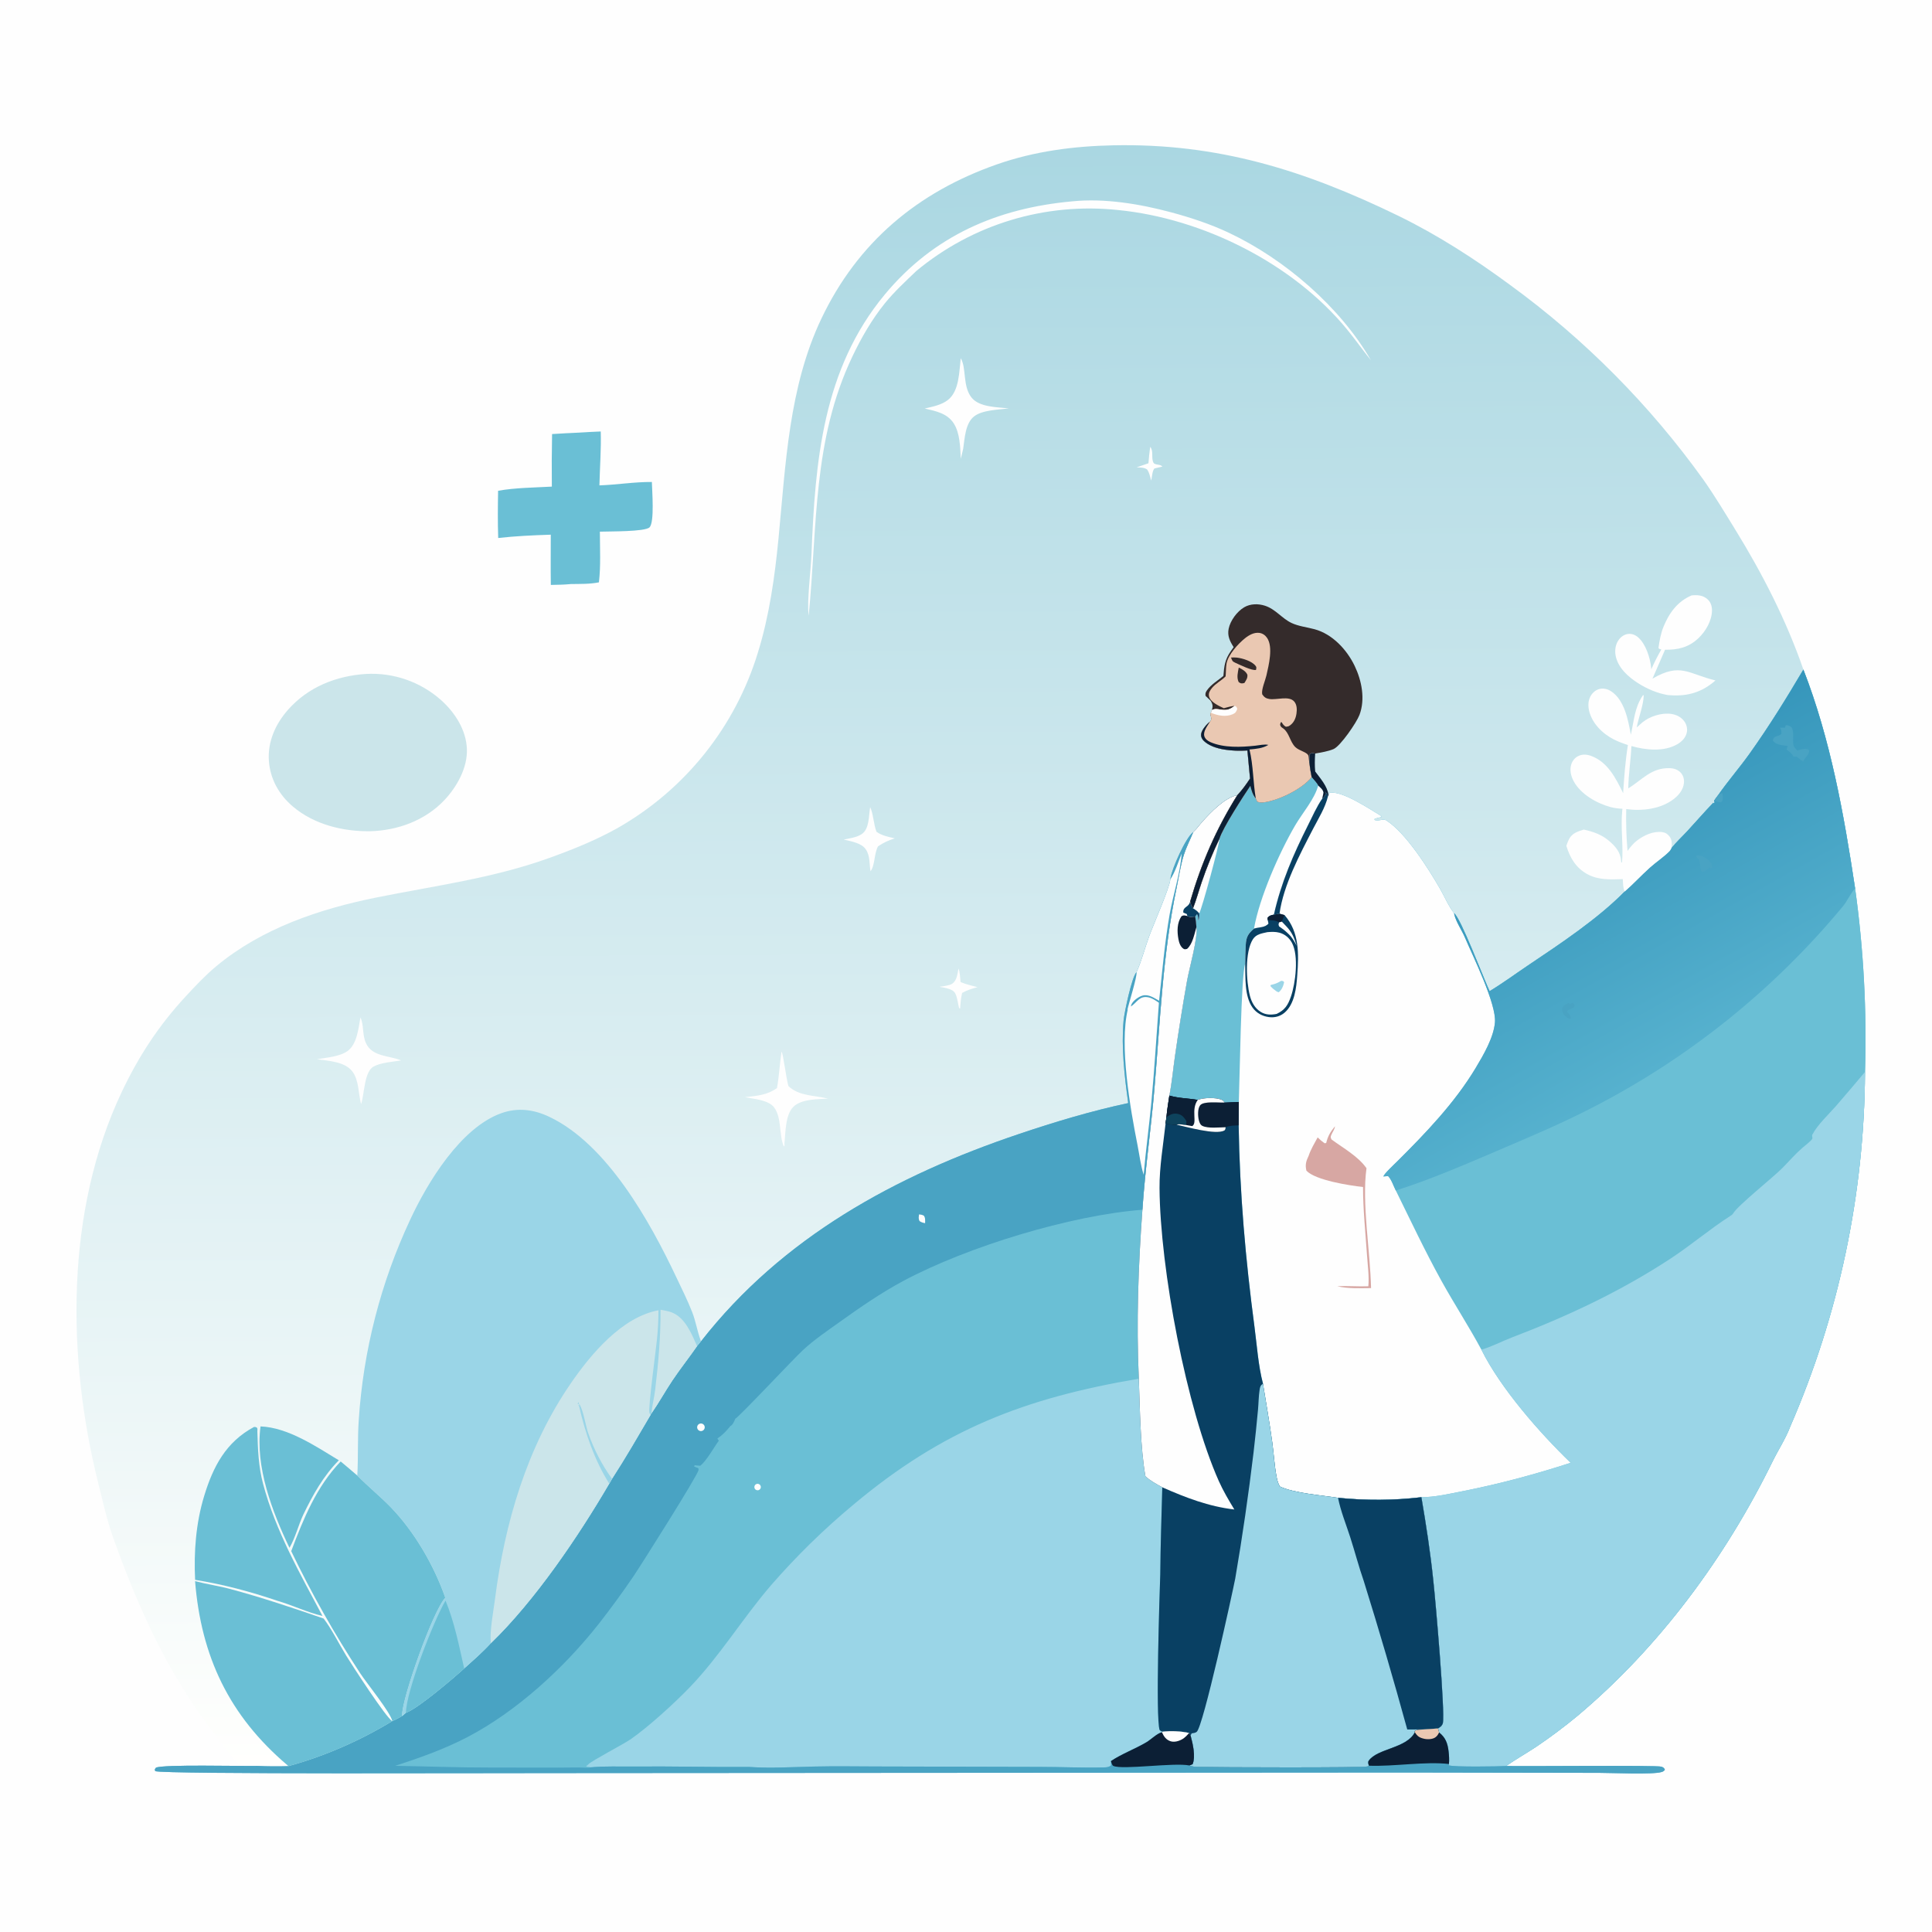 <?xml version="1.0" encoding="utf-8" ?>
<svg xmlns="http://www.w3.org/2000/svg" xmlns:xlink="http://www.w3.org/1999/xlink" width="1024" height="1024">
	<path fill="#FEFEFE" d="M0 0L1024 0L1024 1024L0 1024L0 0Z"/>
	<defs>
		<linearGradient id="gradient_0" gradientUnits="userSpaceOnUse" x1="495.746" y1="77.921" x2="499.545" y2="933.448">
			<stop offset="0" stop-color="#AAD7E2"/>
			<stop offset="1" stop-color="#FFFFFD"/>
		</linearGradient>
	</defs>
	<path fill="url(#gradient_0)" d="M127.005 935.255C121.714 930.381 117.385 923.921 113.018 918.203C88.622 886.257 73.446 852.599 59.983 815.01C56.659 805.73 54.52 795.907 52.127 786.351C35.394 719.52 34.533 642.048 64.561 578.695C73.545 559.739 84.119 543.589 98.362 528.177C103.514 522.601 108.787 516.978 114.628 512.116C138.752 492.036 169.395 481.741 199.729 475.646C230.383 469.486 260.995 465.518 290.593 454.93C302.916 450.522 315.71 445.392 327.136 438.987C363.073 418.607 389.796 385.188 401.771 345.648C407.784 326.233 410.676 305.522 412.628 285.345C416.422 246.132 418.091 205.212 435.299 168.988C454.555 128.456 486.304 101.857 528.432 87.109C548.315 80.149 569.09 77.454 590.073 77.018C645.481 75.867 691.329 90.194 740.849 114.241C761.819 124.424 781.822 137.328 800.55 151.158C839.925 179.866 874.461 214.679 902.853 254.282C908.816 262.754 914.127 271.615 919.559 280.428C934.047 303.934 946.801 328.744 955.83 354.891C970.247 391.933 977.321 431.704 983.239 470.839C987.731 503.068 989.489 535.618 988.493 568.143C988.142 632.847 974.65 696.806 948.836 756.139C946.436 762.521 942.53 768.388 939.529 774.514C914.614 825.369 879.62 872.843 836.142 909.408C829.14 915.21 821.858 920.665 814.323 925.755C809.035 929.256 803.491 932.392 798.279 936.007C808.219 936.251 878.318 935.519 880.577 936.373C881.567 936.747 882.037 936.989 882.43 938.006C881.75 938.792 881.597 938.915 880.643 939.215C876.044 940.661 853.929 939.646 847.707 939.652L745.161 939.476L293.364 939.781C269.945 939.716 85.816 940.493 82.253 938.735L82.053 937.756L82.649 936.919C86.301 935.087 127.917 936.167 136.323 935.975L135.997 935.558C133.677 934.708 129.557 935.227 127.005 935.255Z"/>
	<path fill="#6ABFD5" d="M955.83 354.891C970.247 391.933 977.321 431.704 983.239 470.839C987.731 503.068 989.489 535.618 988.493 568.143C988.142 632.847 974.65 696.806 948.836 756.139C946.436 762.521 942.53 768.388 939.529 774.514C914.614 825.369 879.62 872.843 836.142 909.408C829.14 915.21 821.858 920.665 814.323 925.755C809.035 929.256 803.491 932.392 798.279 936.007C808.219 936.251 878.318 935.519 880.577 936.373C881.567 936.747 882.037 936.989 882.43 938.006C881.75 938.792 881.597 938.915 880.643 939.215C876.044 940.661 853.929 939.646 847.707 939.652L745.161 939.476L293.364 939.781C269.945 939.716 85.816 940.493 82.253 938.735L82.053 937.756L82.649 936.919C86.301 935.087 127.917 936.167 136.323 935.975C141.852 936.231 147.389 936.271 152.921 936.096C172.039 930.878 191.031 922.538 207.944 912.235C209.762 911.491 211.455 910.498 213.173 909.551L215.182 907.798C221.387 905.671 240.361 889.466 246.037 884.334C250.869 879.989 255.754 875.766 260.148 870.966C283.591 848.291 306.43 814.533 322.908 786.367L324.397 783.797C331.56 772.749 338.199 761.215 344.868 749.858L345.246 749.191C349.188 743.549 352.504 737.463 356.339 731.739C360.515 725.504 365.188 719.628 369.465 713.465L371.563 710.93C414.749 655.708 474.62 623.1 540.041 601.054C559.038 594.653 578.363 588.836 597.981 584.654C596.021 570.608 594.236 555.026 595.525 540.888C595.9 536.77 599.972 517.292 602.409 515.277C605.086 509.284 606.788 502.568 609.048 496.374C611.296 490.21 619.901 470.652 620.325 466.082C620.357 465.829 620.383 465.575 620.42 465.322C621.118 460.468 628.416 443.951 632.435 441.006C634.211 439.459 635.682 437.272 637.267 435.51C641.735 430.543 649.039 422.844 655.828 421.421C644.586 439.397 636.759 457.458 630.823 477.817C631.17 479.27 631.525 480.188 632.313 481.457C634.086 476.936 635.365 472.134 636.937 467.53C639.642 459.609 642.734 452.03 646.364 444.487C647.837 439.192 659.112 421.798 662.704 416.485C663.371 418.987 663.909 421.132 665.591 423.173L666.36 424.89C667.662 425.473 668.876 425.413 670.263 425.214C678.083 424.092 690.282 418.148 695.205 411.898C696.278 413.223 697.98 414.843 698.675 416.363C699.87 417.495 701.247 418.445 701.494 420.16C701.28 421.201 701.059 422.241 700.83 423.28C701.753 422.787 702.352 421.5 702.884 420.631L702.341 419.523L703.115 420.576L703.385 420.652L703.416 421.416L703.852 422.048L704.13 421.41L704.753 420.203C711.424 418.991 726.139 428.957 732.032 432.476L732.215 433.03C730.999 433.307 729.778 433.555 728.595 433.955L728.481 434.55C730.598 435.635 732.854 433.647 734.73 434.832C745.04 441.344 757.011 460.265 763.164 470.936C765.522 475.025 767.784 480.38 770.684 484.047C774.157 486.302 786.509 519.065 789.526 525.338C796.534 521.121 803.195 516.182 809.99 511.623C826.887 500.288 846.919 486.998 861.133 472.51C865.738 468.486 869.872 463.991 874.402 459.898C877.68 456.937 881.701 454.323 884.763 451.233C885.252 450.739 885.538 450.175 885.853 449.567C888.451 446.332 891.541 443.493 894.359 440.448C898.964 435.47 903.389 430.335 908.093 425.447L908.068 425.822L908.771 425.37L908.515 424.381C909.152 423.379 909.929 422.429 910.632 421.47C915.86 413.96 921.942 406.99 927.27 399.528C937.599 385.063 946.786 370.177 955.83 354.891Z"/>
	<path fill="#6ABFD5" d="M955.83 354.891C970.247 391.933 977.321 431.704 983.239 470.839C987.731 503.068 989.489 535.618 988.493 568.143C988.142 632.847 974.65 696.806 948.836 756.139C946.436 762.521 942.53 768.388 939.529 774.514C914.614 825.369 879.62 872.843 836.142 909.408C829.14 915.21 821.858 920.665 814.323 925.755C809.035 929.256 803.491 932.392 798.279 936.007C794.284 936.279 770.495 936.629 767.905 935.653L767.963 934.957C768.185 932.776 768.031 930.425 767.779 928.245C767.287 923.985 766.164 920.901 762.744 918.233L762.157 916.125C762.722 915.738 763.55 915.27 763.98 914.745C764.155 914.532 764.644 913.76 764.722 913.416C766.038 907.561 760.821 847.946 759.676 837.711C758.158 822.989 755.868 808.138 753.367 793.56C738.513 795.302 724.072 795.355 709.189 793.872C700.645 792.531 685.685 791.415 678.332 787.862C677.381 786.195 676.935 784.489 676.583 782.615C675.458 776.619 675.135 770.336 674.296 764.279C672.867 753.952 671.057 743.651 669.397 733.358C666.893 723.815 666.183 712.913 664.88 703.108C660.161 667.59 657.064 632.328 656.516 596.469C656.491 592.337 656.571 588.198 656.601 584.065C654.099 584.064 651.58 584.253 649.081 584.367C648.551 583.706 648.364 583.291 647.565 582.947C644.345 581.558 638.043 581.76 634.839 582.976C629.712 582.093 624.886 582.152 619.775 580.684C621.154 573.84 621.758 566.715 622.757 559.797C624.675 546.421 626.814 533.077 629.172 519.772C630.437 512.778 634.934 497.314 634.123 491.384C634.042 489.489 633.772 487.663 633.481 485.79L634.433 484.517C635.125 485.355 635.063 486.764 635.211 487.842C635.579 486.487 635.688 485.573 635.608 484.172C634.582 482.952 633.684 482.262 632.313 481.457C634.086 476.936 635.365 472.134 636.937 467.53C639.642 459.609 642.734 452.03 646.364 444.487C647.837 439.192 659.112 421.798 662.704 416.485C663.371 418.987 663.909 421.132 665.591 423.173L666.36 424.89C667.662 425.473 668.876 425.413 670.263 425.214C678.083 424.092 690.282 418.148 695.205 411.898C696.278 413.223 697.98 414.843 698.675 416.363C699.87 417.495 701.247 418.445 701.494 420.16C701.28 421.201 701.059 422.241 700.83 423.28C701.753 422.787 702.352 421.5 702.884 420.631L702.341 419.523L703.115 420.576L703.385 420.652L703.416 421.416L703.852 422.048L704.13 421.41L704.753 420.203C711.424 418.991 726.139 428.957 732.032 432.476L732.215 433.03C730.999 433.307 729.778 433.555 728.595 433.955L728.481 434.55C730.598 435.635 732.854 433.647 734.73 434.832C745.04 441.344 757.011 460.265 763.164 470.936C765.522 475.025 767.784 480.38 770.684 484.047C774.157 486.302 786.509 519.065 789.526 525.338C796.534 521.121 803.195 516.182 809.99 511.623C826.887 500.288 846.919 486.998 861.133 472.51C865.738 468.486 869.872 463.991 874.402 459.898C877.68 456.937 881.701 454.323 884.763 451.233C885.252 450.739 885.538 450.175 885.853 449.567C888.451 446.332 891.541 443.493 894.359 440.448C898.964 435.47 903.389 430.335 908.093 425.447L908.068 425.822L908.771 425.37L908.515 424.381C909.152 423.379 909.929 422.429 910.632 421.47C915.86 413.96 921.942 406.99 927.27 399.528C937.599 385.063 946.786 370.177 955.83 354.891Z"/>
	<path fill="#FEFEFE" d="M695.205 411.898C696.278 413.223 697.98 414.843 698.675 416.363C699.87 417.495 701.247 418.445 701.494 420.16C701.28 421.201 701.059 422.241 700.83 423.28C701.753 422.787 702.352 421.5 702.884 420.631L702.341 419.523L703.115 420.576L703.385 420.652L703.416 421.416L703.852 422.048L704.13 421.41L704.753 420.203C711.424 418.991 726.139 428.957 732.032 432.476L732.215 433.03C730.999 433.307 729.778 433.555 728.595 433.955L728.481 434.55C730.598 435.635 732.854 433.647 734.73 434.832C745.04 441.344 757.011 460.265 763.164 470.936C765.522 475.025 767.784 480.38 770.684 484.047C770.727 484.257 770.766 484.467 770.812 484.676C771.65 488.442 774.835 493.132 776.412 496.829C780.74 506.975 793.189 532.103 792.358 541.884C791.674 549.942 786.279 559.141 782.207 565.937C771.073 584.519 755.697 600.505 740.414 615.709C739.294 616.822 733.116 622.56 733.299 623.582C733.459 623.558 733.619 623.531 733.779 623.509C734.421 623.418 735.054 623.374 735.701 623.336C737.565 625.182 738.587 628.641 739.81 630.996C747.669 646.939 755.315 663.179 763.909 678.731C770.725 691.064 778.503 702.964 785.16 715.337C795.271 735.792 816.129 759.529 832.5 775.311C813.525 781.47 794.566 786.547 774.981 790.415C767.97 791.799 760.527 793.522 753.367 793.56C738.513 795.302 724.072 795.355 709.189 793.872C700.645 792.531 685.685 791.415 678.332 787.862C677.381 786.195 676.935 784.489 676.583 782.615C675.458 776.619 675.135 770.336 674.296 764.279C672.867 753.952 671.057 743.651 669.397 733.358C666.893 723.815 666.183 712.913 664.88 703.108C660.161 667.59 657.064 632.328 656.516 596.469C656.491 592.337 656.571 588.198 656.601 584.065C654.099 584.064 651.58 584.253 649.081 584.367C648.551 583.706 648.364 583.291 647.565 582.947C644.345 581.558 638.043 581.76 634.839 582.976C629.712 582.093 624.886 582.152 619.775 580.684C621.154 573.84 621.758 566.715 622.757 559.797C624.675 546.421 626.814 533.077 629.172 519.772C630.437 512.778 634.934 497.314 634.123 491.384C634.042 489.489 633.772 487.663 633.481 485.79L634.433 484.517C635.125 485.355 635.063 486.764 635.211 487.842C635.579 486.487 635.688 485.573 635.608 484.172C634.582 482.952 633.684 482.262 632.313 481.457C634.086 476.936 635.365 472.134 636.937 467.53C639.642 459.609 642.734 452.03 646.364 444.487C647.837 439.192 659.112 421.798 662.704 416.485C663.371 418.987 663.909 421.132 665.591 423.173L666.36 424.89C667.662 425.473 668.876 425.413 670.263 425.214C678.083 424.092 690.282 418.148 695.205 411.898Z"/>
	<path fill="#6ABFD5" d="M695.205 411.898C696.278 413.223 697.98 414.843 698.675 416.363C699.87 417.495 701.247 418.445 701.494 420.16C701.28 421.201 701.059 422.241 700.83 423.28C697.882 427.548 695.611 432.744 693.28 437.381C685.497 452.859 679.009 467.799 675.194 484.785C673.73 485.075 673.056 485.187 671.934 486.254C671.851 486.829 671.753 487.121 671.96 487.678L672.314 489.525C670.466 491.767 667.26 491.352 664.643 492.185C661.513 494.937 660.536 496.56 660.277 500.769C660.072 504.109 660.033 507.477 659.984 510.823C657.773 516.584 657.056 572.904 656.601 584.065C654.099 584.064 651.58 584.253 649.081 584.367C648.551 583.706 648.364 583.291 647.565 582.947C644.345 581.558 638.043 581.76 634.839 582.976C629.712 582.093 624.886 582.152 619.775 580.684C621.154 573.84 621.758 566.715 622.757 559.797C624.675 546.421 626.814 533.077 629.172 519.772C630.437 512.778 634.934 497.314 634.123 491.384C634.042 489.489 633.772 487.663 633.481 485.79L634.433 484.517C635.125 485.355 635.063 486.764 635.211 487.842C635.579 486.487 635.688 485.573 635.608 484.172C634.582 482.952 633.684 482.262 632.313 481.457C634.086 476.936 635.365 472.134 636.937 467.53C639.642 459.609 642.734 452.03 646.364 444.487C647.837 439.192 659.112 421.798 662.704 416.485C663.371 418.987 663.909 421.132 665.591 423.173L666.36 424.89C667.662 425.473 668.876 425.413 670.263 425.214C678.083 424.092 690.282 418.148 695.205 411.898Z"/>
	<path fill="#FEFEFE" d="M664.643 492.185C667.529 475.703 678.011 451.972 686.474 437.455C690.223 431.024 696.786 423.516 698.675 416.363C699.87 417.495 701.247 418.445 701.494 420.16C701.28 421.201 701.059 422.241 700.83 423.28C697.882 427.548 695.611 432.744 693.28 437.381C685.497 452.859 679.009 467.799 675.194 484.785C673.73 485.075 673.056 485.187 671.934 486.254C671.851 486.829 671.753 487.121 671.96 487.678L672.314 489.525C670.466 491.767 667.26 491.352 664.643 492.185Z"/>
	<path fill="#FEFEFE" d="M646.364 444.487C646.221 447.894 637.225 481 635.608 484.172C634.582 482.952 633.684 482.262 632.313 481.457C634.086 476.936 635.365 472.134 636.937 467.53C639.642 459.609 642.734 452.03 646.364 444.487Z"/>
	<path fill="#094063" d="M671.96 487.678C671.753 487.121 671.851 486.829 671.934 486.254C673.056 485.187 673.73 485.075 675.194 484.785L678.163 484.285L680.846 485.021C688.81 494.178 688.368 505.626 687.577 516.875C687.112 523.481 686.193 532.242 680.778 536.792C678.443 538.754 675.5 539.481 672.503 539.074C669.025 538.601 665.976 536.952 663.906 534.089C659.512 528.011 660.156 518.038 659.984 510.823C660.033 507.477 660.072 504.109 660.277 500.769C660.536 496.56 661.513 494.937 664.643 492.185C667.26 491.352 670.466 491.767 672.314 489.525L671.96 487.678Z"/>
	<path fill="#0C1F35" d="M671.96 487.678C671.753 487.121 671.851 486.829 671.934 486.254C673.056 485.187 673.73 485.075 675.194 484.785L678.163 484.285L680.846 485.021C680.321 486.166 679.799 487.287 679.406 488.486L677.947 488.889C676.093 487.691 674.098 487.796 671.96 487.678Z"/>
	<path fill="#FEFEFE" d="M679.406 488.486L681.669 490.854C684.802 494.103 685.95 497.035 687.233 501.233C685.965 498.894 684.895 496.865 682.93 495.023C682.726 494.831 682.526 494.633 682.323 494.44C680.935 493.126 679.513 492.032 677.919 490.984C677.532 489.819 677.632 489.965 677.947 488.889L679.406 488.486Z"/>
	<path fill="#FEFEFE" d="M671.716 494.064C673.845 493.862 676.101 493.788 678.177 494.359C681.065 495.153 683.405 497.153 684.795 499.787C688.428 506.669 686.696 521.094 684.191 528.274C682.607 532.816 681.011 535.29 676.669 537.386C673.739 537.974 670.919 537.968 668.28 536.377C665.12 534.472 663.338 531.173 662.446 527.691C660.522 520.183 659.72 504.632 664.053 497.834C665.803 495.088 668.797 494.734 671.716 494.064Z"/>
	<path fill="#9AD5E7" d="M679.046 519.849C680.31 520.059 679.81 519.777 680.609 520.572C680.196 522.594 679.401 524.618 677.722 525.933L676.673 525.52C675.397 524.627 674.371 523.791 673.331 522.628L673.571 522.028C675.474 521.636 676.894 521.139 678.571 520.14C678.73 520.044 678.888 519.946 679.046 519.849Z"/>
	<path fill="#094063" d="M700.83 423.28C701.753 422.787 702.352 421.5 702.884 420.631L702.341 419.523L703.115 420.576L703.385 420.652L703.416 421.416L703.852 422.048C702.449 428.039 698.784 433.838 695.964 439.29C688.932 452.881 680.266 469.045 678.163 484.285L675.194 484.785C679.009 467.799 685.497 452.859 693.28 437.381C695.611 432.744 697.882 427.548 700.83 423.28Z"/>
	<path fill="#D7A7A3" d="M698.384 602.84C699.559 604.025 700.704 604.996 702.069 605.959L702.909 605.813C703.808 602.094 705.136 599.919 707.556 596.967C707.405 598.669 706.162 600.114 705.545 601.704C705.123 602.794 705.288 602.882 705.728 603.929C711.923 608.516 719.763 612.794 724.268 619.164C721.722 637.663 726.28 663.378 726.689 682.72C720.762 682.763 714.608 683.076 708.796 681.752C714.223 681.447 719.775 681.971 725.256 681.747C725.714 676.545 724.937 670.986 724.584 665.775C723.764 653.66 722.43 641.256 722.443 629.127C715.443 628.4 697.178 625.577 692.425 620.488C691.686 617.386 692.22 615.464 693.598 612.615C694.735 609.193 696.671 606.003 698.384 602.84Z"/>
	<path fill="#9AD5E7" d="M988.493 568.143C988.142 632.847 974.65 696.806 948.836 756.139C946.436 762.521 942.53 768.388 939.529 774.514C914.614 825.369 879.62 872.843 836.142 909.408C829.14 915.21 821.858 920.665 814.323 925.755C809.035 929.256 803.491 932.392 798.279 936.007C794.284 936.279 770.495 936.629 767.905 935.653L767.963 934.957C768.185 932.776 768.031 930.425 767.779 928.245C767.287 923.985 766.164 920.901 762.744 918.233L762.157 916.125C762.722 915.738 763.55 915.27 763.98 914.745C764.155 914.532 764.644 913.76 764.722 913.416C766.038 907.561 760.821 847.946 759.676 837.711C758.158 822.989 755.868 808.138 753.367 793.56C760.527 793.522 767.97 791.799 774.981 790.415C794.566 786.547 813.525 781.47 832.5 775.311C816.129 759.529 795.271 735.792 785.16 715.337C790.448 713.889 796.104 710.871 801.306 708.886C830.89 697.596 858.936 684.464 885.47 667.056C896.226 659.999 906.071 651.578 916.836 644.641C917.609 644.143 918.219 643.825 918.713 642.992C921.161 638.869 939.71 624.128 944.716 619.061C948.254 615.479 951.467 611.713 955.282 608.4C956.11 607.681 960.364 604.376 960.577 603.478C960.761 602.7 960.188 602.106 960.616 601.301C963.433 595.999 969.115 590.783 973.075 586.252C978.283 580.292 983.383 574.189 988.493 568.143Z"/>
	<defs>
		<linearGradient id="gradient_1" gradientUnits="userSpaceOnUse" x1="815.606" y1="436.417" x2="886.312" y2="562.103">
			<stop offset="0" stop-color="#3696BB"/>
			<stop offset="1" stop-color="#56B1CE"/>
		</linearGradient>
	</defs>
	<path fill="url(#gradient_1)" d="M955.83 354.891C970.247 391.933 977.321 431.704 983.239 470.839C983.039 471.082 982.836 471.322 982.638 471.566C980.421 474.31 979.04 477.619 976.769 480.38C940.151 524.582 894.94 560.889 843.876 587.102C828.898 594.826 813.225 601.573 797.719 608.165C778.633 616.278 759.598 624.744 739.81 630.996C738.587 628.641 737.565 625.182 735.701 623.336C735.054 623.374 734.421 623.418 733.779 623.509C733.619 623.531 733.459 623.558 733.299 623.582C733.116 622.56 739.294 616.822 740.414 615.709C755.697 600.505 771.073 584.519 782.207 565.937C786.279 559.141 791.674 549.942 792.358 541.884C793.189 532.103 780.74 506.975 776.412 496.829C774.835 493.132 771.65 488.442 770.812 484.676C770.766 484.467 770.727 484.257 770.684 484.047C774.157 486.302 786.509 519.065 789.526 525.338C796.534 521.121 803.195 516.182 809.99 511.623C826.887 500.288 846.919 486.998 861.133 472.51C865.738 468.486 869.872 463.991 874.402 459.898C877.68 456.937 881.701 454.323 884.763 451.233C885.252 450.739 885.538 450.175 885.853 449.567C888.451 446.332 891.541 443.493 894.359 440.448C898.964 435.47 903.389 430.335 908.093 425.447L908.068 425.822L908.771 425.37L908.515 424.381C909.152 423.379 909.929 422.429 910.632 421.47C915.86 413.96 921.942 406.99 927.27 399.528C937.599 385.063 946.786 370.177 955.83 354.891Z"/>
	<path fill="#49A3C3" d="M910.632 421.47C911.357 421.037 912.052 420.609 912.82 420.256C913.16 421.958 913.314 423.002 912.808 424.679L912.114 425.277C910.79 425.131 910.221 424.935 909.011 424.484C908.853 424.426 908.68 424.416 908.515 424.381C909.152 423.379 909.929 422.429 910.632 421.47Z"/>
	<path fill="#49A3C3" d="M952.267 401.017L950.623 401.063C949.837 399.523 949.003 398.859 947.607 397.845L947.099 397.484C946.91 396.698 947.256 396.145 947.496 395.387C944.706 394.954 941.422 394.946 939.644 392.526C940.04 389.574 942.519 390.734 944.208 388.941C944.2 387.871 944.271 387.16 943.757 386.189C943.659 386.004 943.531 385.837 943.418 385.661C944.345 385.658 945.272 385.665 946.199 385.682C946.365 384.526 946.083 384.921 946.797 384.356C948.251 384.614 948.546 384.701 949.689 385.623C950.707 387.807 950.401 390.344 950.382 392.699C950.364 395.066 950.646 395.819 952.307 397.466C952.423 397.581 952.541 397.693 952.658 397.807C954.576 397.227 956.011 396.721 958.012 397.085L958.902 397.693C958.939 399.322 957.964 400.319 957 401.569C956.48 402.244 956.096 402.847 955.706 403.598L955.514 403.682L955.109 402.765L955.01 403.246L954.407 402.707C953.865 402.231 953.351 401.873 952.787 401.443C952.609 401.308 952.44 401.159 952.267 401.017Z"/>
	<path fill="#49A3C3" d="M898.846 453.541C901.187 453.144 902.498 453.817 904.468 455.051C905.805 455.888 907.312 457.49 907.523 459.073C907.633 459.9 907.632 459.665 907.099 460.259L906.142 459.844C904.909 460.804 903.718 462.001 902.132 462.255C901.041 460.662 901.16 457.785 900.555 455.809C899.793 455.072 899.33 454.485 898.846 453.541Z"/>
	<path fill="#49A3C3" d="M833.117 531.678L833.755 531.568C834.539 532.282 834.395 532.249 834.594 533.212C833.923 534.367 832.904 534.613 831.726 535.089C830.944 535.406 830.99 535.602 830.567 536.3C831.746 537.449 832.273 538.037 832.565 539.741L831.724 540.045C830.295 539.156 828.889 538.246 828.26 536.596C827.747 535.254 827.842 535.012 828.302 533.727C829.33 532.778 830.014 532.143 831.343 531.631L832.203 532.096L833.117 531.678Z"/>
	<path fill="#9AD5E7" d="M603.601 730.739C604.204 746.591 604.391 767.26 607.111 782.479C609.867 784.954 612.83 786.513 616.04 788.3C615.616 803.695 615.097 819.129 614.96 834.528C614.624 844.292 612.408 910.354 614.627 916.955C615.592 917.742 615.049 917.455 616.26 917.808L615.875 918.179C613.609 918.465 609.932 922.051 607.788 923.334C601.697 926.977 594.662 929.496 588.817 933.415L588.892 935.695C587.848 936.585 586.698 936.723 585.371 936.759C573.989 937.064 562.352 936.492 550.927 936.481L463.894 936.268C453.042 936.222 442.137 936.066 431.29 936.312C419.928 936.57 408.199 937.308 396.862 936.502C376.565 936.669 356.238 936.094 335.922 936.298C328.395 936.373 320.654 936.012 313.168 936.716C312.112 936.484 312.541 936.551 311.462 936.424L310.702 936.34L311.557 935.122L311.372 935.833C311.536 935.591 311.669 935.325 311.862 935.106C313.449 933.315 330.574 924.417 334.395 921.753C343.78 915.211 357.549 902.657 365.694 894.18C381.581 877.645 393.706 857.594 408.643 840.238C422.037 824.841 436.646 810.546 452.33 797.49C499.835 757.69 543.095 741 603.601 730.739Z"/>
	<path fill="#094063" d="M632.435 441.006C634.211 439.459 635.682 437.272 637.267 435.51C641.735 430.543 649.039 422.844 655.828 421.421C644.586 439.397 636.759 457.458 630.823 477.817C631.17 479.27 631.525 480.188 632.313 481.457C633.684 482.262 634.582 482.952 635.608 484.172C635.688 485.573 635.579 486.487 635.211 487.842C635.063 486.764 635.125 485.355 634.433 484.517L633.481 485.79C633.772 487.663 634.042 489.489 634.123 491.384C634.934 497.314 630.437 512.778 629.172 519.772C626.814 533.077 624.675 546.421 622.757 559.797C621.758 566.715 621.154 573.84 619.775 580.684C624.886 582.152 629.712 582.093 634.839 582.976C638.043 581.76 644.345 581.558 647.565 582.947C648.364 583.291 648.551 583.706 649.081 584.367C651.58 584.253 654.099 584.064 656.601 584.065C656.571 588.198 656.491 592.337 656.516 596.469C657.064 632.328 660.161 667.59 664.88 703.108C666.183 712.913 666.893 723.815 669.397 733.358C671.057 743.651 672.867 753.952 674.296 764.279C675.135 770.336 675.458 776.619 676.583 782.615C676.935 784.489 677.381 786.195 678.332 787.862C685.685 791.415 700.645 792.531 709.189 793.872C724.072 795.355 738.513 795.302 753.367 793.56C755.868 808.138 758.158 822.989 759.676 837.711C760.821 847.946 766.038 907.561 764.722 913.416C764.644 913.76 764.155 914.532 763.98 914.745C763.55 915.27 762.722 915.738 762.157 916.125L754.747 916.625C753.291 916.765 750.871 916.665 749.77 917.547L749.913 918.143C745.532 926.739 730.088 926.634 725.459 933.229C724.886 934.047 725.333 935.014 725.548 935.859C725.315 935.994 725.105 936.177 724.851 936.264C722.687 937.008 644.166 936.749 635.507 936.502C633.741 936.452 632.043 936.496 630.414 935.738C631.043 935.554 631.547 935.31 632.131 935.021C633.791 930.82 632.188 924.194 631.046 919.928L630.293 918.528C626.063 917.525 620.574 917.304 616.26 917.808C615.049 917.455 615.592 917.742 614.627 916.955C612.408 910.354 614.624 844.292 614.96 834.528C615.097 819.129 615.616 803.695 616.04 788.3C612.83 786.513 609.867 784.954 607.111 782.479C604.391 767.26 604.204 746.591 603.601 730.739C602.227 700.808 603.32 671.055 605.496 641.193C606.924 619.685 610.058 598.408 611.875 576.948C614.892 541.312 616.258 505.706 623.604 470.603C624.815 464.815 625.7 458.567 627.499 452.946C628.768 448.984 630.564 445.576 632.12 441.787L632.435 441.006Z"/>
	<path fill="#9AD5E7" d="M669.397 733.358C671.057 743.651 672.867 753.952 674.296 764.279C675.135 770.336 675.458 776.619 676.583 782.615C676.935 784.489 677.381 786.195 678.332 787.862C685.685 791.415 700.645 792.531 709.189 793.872C724.072 795.355 738.513 795.302 753.367 793.56C755.868 808.138 758.158 822.989 759.676 837.711C760.821 847.946 766.038 907.561 764.722 913.416C764.644 913.76 764.155 914.532 763.98 914.745C763.55 915.27 762.722 915.738 762.157 916.125L754.747 916.625C753.291 916.765 750.871 916.665 749.77 917.547L749.913 918.143C745.532 926.739 730.088 926.634 725.459 933.229C724.886 934.047 725.333 935.014 725.548 935.859C725.315 935.994 725.105 936.177 724.851 936.264C722.687 937.008 644.166 936.749 635.507 936.502C633.741 936.452 632.043 936.496 630.414 935.738C631.043 935.554 631.547 935.31 632.131 935.021C633.791 930.82 632.188 924.194 631.046 919.928C631.16 919.513 631.421 919.103 631.617 918.718C632.575 918.562 633.468 918.528 634.266 917.929C637.7 915.353 653.227 844.243 654.706 836.644C658.498 814.471 661.733 792.207 664.407 769.872C665.289 762.299 666.078 754.716 666.773 747.124C667.083 743.716 667.087 740.09 667.609 736.725C667.872 735.03 668.006 734.372 669.397 733.358Z"/>
	<path fill="#094063" d="M753.367 793.56C755.868 808.138 758.158 822.989 759.676 837.711C760.821 847.946 766.038 907.561 764.722 913.416C764.644 913.76 764.155 914.532 763.98 914.745C763.55 915.27 762.722 915.738 762.157 916.125L754.747 916.625L745.877 916.661C738.66 890.346 730.987 864.158 722.862 838.108C720.203 830.463 718.146 822.554 715.672 814.839C713.465 807.958 710.574 800.954 709.189 793.872C724.072 795.355 738.513 795.302 753.367 793.56Z"/>
	<path fill="#FEFEFE" d="M632.435 441.006C634.211 439.459 635.682 437.272 637.267 435.51C641.735 430.543 649.039 422.844 655.828 421.421C644.586 439.397 636.759 457.458 630.823 477.817C631.17 479.27 631.525 480.188 632.313 481.457C633.684 482.262 634.582 482.952 635.608 484.172C635.688 485.573 635.579 486.487 635.211 487.842C635.063 486.764 635.125 485.355 634.433 484.517L633.481 485.79C633.772 487.663 634.042 489.489 634.123 491.384C634.934 497.314 630.437 512.778 629.172 519.772C626.814 533.077 624.675 546.421 622.757 559.797C621.758 566.715 621.154 573.84 619.775 580.684C619.222 584.468 618.581 588.265 618.243 592.074L617.773 595.529C616.542 606.721 614.495 618.452 614.575 629.704C614.878 672.512 628.841 746.49 645.995 784.998C648.336 790.255 651.252 795.144 654.227 800.056C640.715 798.511 628.382 793.747 616.04 788.3C612.83 786.513 609.867 784.954 607.111 782.479C604.391 767.26 604.204 746.591 603.601 730.739C602.227 700.808 603.32 671.055 605.496 641.193C606.924 619.685 610.058 598.408 611.875 576.948C614.892 541.312 616.258 505.706 623.604 470.603C624.815 464.815 625.7 458.567 627.499 452.946C628.768 448.984 630.564 445.576 632.12 441.787L632.435 441.006Z"/>
	<path fill="#0C1F35" d="M634.123 491.384C633.032 495.074 632.144 500.356 629.163 502.943C628.423 503.066 628.015 503.321 627.331 502.902C625.637 501.863 624.925 499.582 624.584 497.73C623.836 493.665 623.817 489.111 626.217 485.61C627.472 484.901 627.969 485.257 629.328 485.488C630.507 486.279 632.128 485.891 633.481 485.79C633.772 487.663 634.042 489.489 634.123 491.384Z"/>
	<path fill="#094063" d="M629.328 485.488L629.003 484.446L627.177 483.705C626.892 480.693 629.587 480.936 630.514 478.65C630.625 478.376 630.72 478.095 630.823 477.817C631.17 479.27 631.525 480.188 632.313 481.457C633.684 482.262 634.582 482.952 635.608 484.172C635.688 485.573 635.579 486.487 635.211 487.842C635.063 486.764 635.125 485.355 634.433 484.517L633.481 485.79C632.128 485.891 630.507 486.279 629.328 485.488Z"/>
	<path fill="#0C1F35" d="M619.775 580.684C624.886 582.152 629.712 582.093 634.839 582.976C638.043 581.76 644.345 581.558 647.565 582.947C648.364 583.291 648.551 583.706 649.081 584.367C651.58 584.253 654.099 584.064 656.601 584.065C656.571 588.198 656.491 592.337 656.516 596.469C654.315 596.542 651.668 596.547 649.629 597.454C649.486 598.087 649.547 598.814 648.938 599.165C644.508 601.725 628.615 597.192 623.6 596.083C621.694 596.264 619.662 595.801 617.773 595.529L618.243 592.074C618.581 588.265 619.222 584.468 619.775 580.684Z"/>
	<path fill="#0C1F35" d="M619.775 580.684C624.886 582.152 629.712 582.093 634.839 582.976C631.036 588.206 634.813 595.146 631.896 596.857L628.86 596.327C627.012 596.266 625.441 595.558 623.6 596.083C621.694 596.264 619.662 595.801 617.773 595.529L618.243 592.074C618.581 588.265 619.222 584.468 619.775 580.684Z"/>
	<path fill="#0E435D" d="M618.243 592.074C620.548 590.66 621.901 589.793 624.601 590.478C626.638 590.995 627.672 592.375 628.747 594.068C628.799 594.658 628.97 594.944 628.62 595.444L628.86 596.327C627.012 596.266 625.441 595.558 623.6 596.083C621.694 596.264 619.662 595.801 617.773 595.529L618.243 592.074Z"/>
	<path fill="#FEFEFE" d="M634.839 582.976C638.043 581.76 644.345 581.558 647.565 582.947C648.364 583.291 648.551 583.706 649.081 584.367C646.021 584.518 637.919 583.469 636.086 585.846C634.687 587.662 634.881 591.698 635.42 593.784C635.718 594.942 636.202 596.234 637.343 596.77C640.382 598.199 646.266 597.512 649.629 597.454C649.486 598.087 649.547 598.814 648.938 599.165C644.508 601.725 628.615 597.192 623.6 596.083C625.441 595.558 627.012 596.266 628.86 596.327L631.896 596.857C634.813 595.146 631.036 588.206 634.839 582.976Z"/>
	<path fill="#49A3C3" d="M620.325 466.082C620.357 465.829 620.383 465.575 620.42 465.322C621.118 460.468 628.416 443.951 632.435 441.006L632.12 441.787C630.564 445.576 628.768 448.984 627.499 452.946C625.7 458.567 624.815 464.815 623.604 470.603C616.258 505.706 614.892 541.312 611.875 576.948C610.058 598.408 606.924 619.685 605.496 641.193C567.439 644.105 512.818 660.762 479.003 678.795C467.288 685.043 455.892 692.905 445.103 700.632C438.438 705.405 431.561 710.037 425.535 715.621C420.555 720.235 391.577 751.172 389.723 751.954C389.08 753.407 388.556 755.043 387.104 755.858C384.966 758.465 383.053 760.545 380.245 762.441C380.69 763.262 380.432 762.887 381.01 763.571C378.263 767.315 374.576 774.118 371.188 776.87C370.159 776.802 369.163 776.732 368.14 776.599L367.948 777.335L370.131 778.157C370.17 778.488 370.299 778.82 370.249 779.15C369.825 781.973 339.683 829.67 335.659 835.604C329.813 844.202 323.679 852.601 317.268 860.787C298.985 883.979 273.924 907.077 247.578 920.793C235.487 927.088 222.375 931.753 209.426 935.92C226.298 936.197 243.237 936.865 260.103 936.834L295.752 936.878C300.889 936.913 306.032 936.656 311.163 936.939C311.935 936.981 312.431 936.92 313.168 936.716C320.654 936.012 328.395 936.373 335.922 936.298C356.238 936.094 376.565 936.669 396.862 936.502C408.199 937.308 419.928 936.57 431.29 936.312C442.137 936.066 453.042 936.222 463.894 936.268L550.927 936.481C562.352 936.492 573.989 937.064 585.371 936.759C586.698 936.723 587.848 936.585 588.892 935.695L588.817 933.415C594.662 929.496 601.697 926.977 607.788 923.334C609.932 922.051 613.609 918.465 615.875 918.179L616.26 917.808C620.574 917.304 626.063 917.525 630.293 918.528L631.046 919.928C632.188 924.194 633.791 930.82 632.131 935.021C631.547 935.31 631.043 935.554 630.414 935.738C632.043 936.496 633.741 936.452 635.507 936.502C644.166 936.749 722.687 937.008 724.851 936.264C725.105 936.177 725.315 935.994 725.548 935.859C725.333 935.014 724.886 934.047 725.459 933.229C730.088 926.634 745.532 926.739 749.913 918.143L749.77 917.547C750.871 916.665 753.291 916.765 754.747 916.625L762.157 916.125L762.744 918.233C766.164 920.901 767.287 923.985 767.779 928.245C768.031 930.425 768.185 932.776 767.963 934.957L767.905 935.653C770.495 936.629 794.284 936.279 798.279 936.007C808.219 936.251 878.318 935.519 880.577 936.373C881.567 936.747 882.037 936.989 882.43 938.006C881.75 938.792 881.597 938.915 880.643 939.215C876.044 940.661 853.929 939.646 847.707 939.652L745.161 939.476L293.364 939.781C269.945 939.716 85.816 940.493 82.253 938.735L82.053 937.756L82.649 936.919C86.301 935.087 127.917 936.167 136.323 935.975C141.852 936.231 147.389 936.271 152.921 936.096C172.039 930.878 191.031 922.538 207.944 912.235C209.762 911.491 211.455 910.498 213.173 909.551L215.182 907.798C221.387 905.671 240.361 889.466 246.037 884.334C250.869 879.989 255.754 875.766 260.148 870.966C283.591 848.291 306.43 814.533 322.908 786.367L324.397 783.797C331.56 772.749 338.199 761.215 344.868 749.858L345.246 749.191C349.188 743.549 352.504 737.463 356.339 731.739C360.515 725.504 365.188 719.628 369.465 713.465L371.563 710.93C414.749 655.708 474.62 623.1 540.041 601.054C559.038 594.653 578.363 588.836 597.981 584.654C596.021 570.608 594.236 555.026 595.525 540.888C595.9 536.77 599.972 517.292 602.409 515.277C605.086 509.284 606.788 502.568 609.048 496.374C611.296 490.21 619.901 470.652 620.325 466.082Z"/>
	<path fill="#FEFEFE" d="M626.29 452.394C625.557 463.036 621.812 473.979 619.952 484.537C617.282 499.692 615.998 515.126 614.346 530.414C611.692 528.936 608.773 526.812 605.584 527.676C603.496 528.243 600.582 530.345 599.678 532.375C599.453 532.881 599.48 532.978 599.447 533.458C602.67 531.222 604 527.616 608.693 528.61C610.737 529.043 612.557 530.321 614.246 531.489C612.938 548.925 611.917 566.408 610.285 583.816C609.072 596.767 607.287 609.658 606.166 622.617C604.562 617.567 603.952 612.22 602.923 607.031C599.059 587.547 593.169 554.015 597.775 534.935L597.52 535.321C598.445 531.203 602.648 518.073 602.409 515.277C605.086 509.284 606.788 502.568 609.048 496.374C611.296 490.21 619.901 470.652 620.325 466.082C622.918 462.068 624.527 456.844 626.29 452.394Z"/>
	<path fill="#0C1F35" d="M616.26 917.808C620.574 917.304 626.063 917.525 630.293 918.528L631.046 919.928C632.188 924.194 633.791 930.82 632.131 935.021C631.547 935.31 631.043 935.554 630.414 935.738C622.276 934.072 594.787 938.182 590.064 935.96C589.385 935.64 589.079 934.118 588.817 933.415C594.662 929.496 601.697 926.977 607.788 923.334C609.932 922.051 613.609 918.465 615.875 918.179L616.26 917.808Z"/>
	<path fill="#FEFEFE" d="M616.26 917.808C620.574 917.304 626.063 917.525 630.293 918.528C629.258 919.665 628.095 920.922 626.773 921.72C624.981 922.801 622.399 923.586 620.335 922.869C617.974 922.048 616.865 920.337 615.875 918.179L616.26 917.808Z"/>
	<path fill="#0C1F35" d="M754.747 916.625L762.157 916.125L762.744 918.233C766.164 920.901 767.287 923.985 767.779 928.245C768.031 930.425 768.185 932.776 767.963 934.957C755.417 933.498 738.808 936.372 725.548 935.859C725.333 935.014 724.886 934.047 725.459 933.229C730.088 926.634 745.532 926.739 749.913 918.143L749.77 917.547C750.871 916.665 753.291 916.765 754.747 916.625Z"/>
	<path fill="#EAC8B2" d="M754.747 916.625L762.157 916.125L762.744 918.233C762.253 919.28 761.779 920.088 760.826 920.791C759.29 921.924 756.586 921.991 754.82 921.582C752.361 921.012 751.244 920.294 749.913 918.143L749.77 917.547C750.871 916.665 753.291 916.765 754.747 916.625Z"/>
	<path fill="#FEFEFE" d="M370.17 754.991C370.718 754.498 371.49 754.344 372.185 754.589C372.879 754.834 373.384 755.438 373.502 756.164C373.62 756.891 373.332 757.624 372.751 758.076C371.896 758.741 370.668 758.609 369.972 757.778C369.277 756.947 369.365 755.715 370.17 754.991Z"/>
	<path fill="#FEFEFE" d="M487.128 643.651C488.116 643.73 488.74 643.873 489.63 644.31C490.529 645.497 490.325 646.874 490.325 648.292C489.15 648.104 488.453 647.877 487.442 647.247C486.691 646.009 486.951 645.008 487.128 643.651Z"/>
	<path fill="#FEFEFE" d="M400.494 786.805C401.003 786.415 401.687 786.34 402.268 786.613C402.848 786.885 403.228 787.459 403.253 788.1C403.277 788.741 402.942 789.342 402.383 789.658C401.6 790.102 400.606 789.863 400.109 789.112C399.612 788.362 399.78 787.354 400.494 786.805Z"/>
	<path fill="#9AD5E7" d="M189.369 782.063C189.941 772.305 189.455 762.504 190.144 752.711C192.526 715.923 201.765 679.904 217.386 646.511C226.644 626.564 244.208 597.715 265.678 590.029C274.44 586.893 282.906 588.023 291.154 591.943C321.766 606.493 344.401 647.268 358.406 676.854C361.307 682.985 364.408 689.157 366.879 695.468C368.736 700.209 369.505 705.249 371.222 710.004L371.563 710.93L369.465 713.465C365.188 719.628 360.515 725.504 356.339 731.739C352.504 737.463 349.188 743.549 345.246 749.191L344.868 749.858C338.199 761.215 331.56 772.749 324.397 783.797L322.908 786.367C306.43 814.533 283.591 848.291 260.148 870.966C255.754 875.766 250.869 879.989 246.037 884.334C240.361 889.466 221.387 905.671 215.182 907.798L213.173 909.551C213.169 909.317 213.16 909.083 213.16 908.849C213.176 899.697 229.646 853.37 236.025 846.843C230.15 829.926 219.712 811.909 207.221 798.974C201.532 793.081 195.085 787.946 189.369 782.063Z"/>
	<path fill="#CBE5EA" d="M260.148 870.966C259.512 864.166 261.461 854.532 262.339 847.664C267.51 807.213 279.233 767.104 302.52 733.221C313.191 717.695 329.663 698.033 348.993 694.483C348.993 699.723 348.721 704.959 348.179 710.17C347.672 715.406 343.468 746.166 344.203 748.863C344.308 749.247 344.646 749.526 344.868 749.858C338.199 761.215 331.56 772.749 324.397 783.797L322.908 786.367C306.43 814.533 283.591 848.291 260.148 870.966Z"/>
	<path fill="#9AD5E7" d="M322.908 786.367C315.068 773.89 310.18 759.562 306.93 745.275L306.429 744.764L307.085 744.893L306.548 743.122L306.511 743.121L306.156 744.191L306.984 744.107C309.091 746.931 310.446 755.915 311.807 759.734C314.809 768.157 319.103 776.586 324.397 783.797L322.908 786.367Z"/>
	<path fill="#6ABFD5" d="M215.182 907.798C215.113 896.889 229.913 858.775 236.145 848.37C240.835 859.646 243.337 872.474 246.037 884.334C240.361 889.466 221.387 905.671 215.182 907.798Z"/>
	<path fill="#CBE5EA" d="M350.103 694.203C351.976 694.551 353.951 694.849 355.746 695.497C363.118 698.158 366.53 706.885 369.465 713.465C365.188 719.628 360.515 725.504 356.339 731.739C352.504 737.463 349.188 743.549 345.246 749.191C345.652 744.945 346.769 740.746 347.273 736.491C348.932 722.502 350.206 708.296 350.103 694.203Z"/>
	<path fill="#6ABFD5" d="M180.568 774.612C183.529 777.063 186.463 779.547 189.369 782.063C195.085 787.946 201.532 793.081 207.221 798.974C219.712 811.909 230.15 829.926 236.025 846.843C229.646 853.37 213.176 899.697 213.16 908.849C213.16 909.083 213.169 909.317 213.173 909.551C211.455 910.498 209.762 911.491 207.944 912.235C206.968 907.543 194.2 891.95 190.831 886.733C177.249 866.037 165.064 844.457 154.357 822.138C160.787 805.06 167.717 787.978 180.568 774.612Z"/>
	<path fill="#342B2B" d="M653.859 342.986C651.861 339.9 650.446 337 651.212 333.237C652.087 328.94 655.667 324.088 659.433 321.877C662.728 319.943 666.845 319.891 670.424 321.036C676.076 322.844 679.409 327.763 684.526 330.183C688.254 331.946 692.769 332.431 696.727 333.498C706.194 336.051 713.851 344.308 717.995 352.932C721.758 360.765 723.7 370.589 720.539 378.942C719.014 382.973 710.441 395.495 706.786 397.035C703.919 398.243 700.146 398.854 697.069 399.378C695.746 399.221 695.31 398.868 694.194 399.718C693.94 401.161 693.964 402.571 693.965 404.029C694.254 406.702 694.656 409.267 695.205 411.898C690.282 418.148 678.083 424.092 670.263 425.214C668.876 425.413 667.662 425.473 666.36 424.89L665.591 423.173C663.909 421.132 663.371 418.987 662.704 416.485C659.112 421.798 647.837 439.192 646.364 444.487C642.734 452.03 639.642 459.609 636.937 467.53C635.365 472.134 634.086 476.936 632.313 481.457C631.525 480.188 631.17 479.27 630.823 477.817C636.759 457.458 644.586 439.397 655.828 421.421C658.414 418.676 660.467 415.766 662.546 412.636L661.141 397.758L660.634 397.793C653.935 398.206 643.313 397.645 638.155 392.78C637.149 391.831 636.511 390.728 636.597 389.302C636.733 387.049 639.529 383.819 641.303 382.508C641.411 382.386 641.543 382.281 641.626 382.141C642.268 381.059 641.849 379.893 641.546 378.789C641.502 378.628 641.454 378.468 641.408 378.307L641.855 377.822L642.325 376.362C642.837 374.494 642.877 373.659 641.96 371.882C641.655 371.292 641.078 370.833 640.612 370.391L638.971 368.839C638.771 367.594 638.972 366.968 639.701 365.911C641.858 362.785 645.514 360.661 648.419 358.267C648.843 352.937 649.223 349.535 652.44 344.992L653.859 342.986Z"/>
	<path fill="#EAC8B2" d="M649.596 358.499C649.806 356.296 649.719 353.798 650.103 351.658C650.938 346.999 656.292 341.145 659.942 338.238C662.031 336.574 664.719 335.068 667.49 335.447C669.194 335.679 670.617 336.681 671.575 338.088C674.893 342.967 672.446 352.623 671.223 358.025C670.607 360.745 668.495 365.403 668.989 367.989C670.03 369.524 670.945 370.184 672.787 370.482C676.631 371.106 683.144 368.618 685.934 371.796C687.435 373.505 687.471 376.116 687.151 378.239C686.776 380.725 685.826 382.965 683.731 384.467C682.855 385.096 682.578 385.044 681.561 385.198C680.377 384.58 679.997 383.868 679.288 382.781L678.866 382.799C678.669 383.424 678.328 383.916 678.614 384.561C679.012 385.458 679.43 385.568 680.177 386.115C683.323 388.42 683.693 393.148 686.528 395.947C688.666 398.056 693.081 398.632 693.53 400.732C693.762 401.82 693.689 402.926 693.965 404.029C694.254 406.702 694.656 409.267 695.205 411.898C690.282 418.148 678.083 424.092 670.263 425.214C668.876 425.413 667.662 425.473 666.36 424.89L665.591 423.173C663.909 421.132 663.371 418.987 662.704 416.485C659.112 421.798 647.837 439.192 646.364 444.487C642.734 452.03 639.642 459.609 636.937 467.53C635.365 472.134 634.086 476.936 632.313 481.457C631.525 480.188 631.17 479.27 630.823 477.817C636.759 457.458 644.586 439.397 655.828 421.421C658.414 418.676 660.467 415.766 662.546 412.636L661.141 397.758L660.634 397.793C653.935 398.206 643.313 397.645 638.155 392.78C637.149 391.831 636.511 390.728 636.597 389.302C636.733 387.049 639.529 383.819 641.303 382.508C641.411 382.386 641.543 382.281 641.626 382.141C642.268 381.059 641.849 379.893 641.546 378.789C641.502 378.628 641.454 378.468 641.408 378.307L641.855 377.822L642.325 376.362C644.152 375.477 644.996 375.827 646.928 376.095C650.346 376.569 651.678 376.159 654.41 374.108C652.406 374.318 650.576 374.821 648.64 375.368C645.993 374.136 641.592 372.175 640.818 369.093C640.386 367.373 641.346 365.901 642.384 364.637C644.382 362.203 647.388 360.735 649.596 358.499Z"/>
	<path fill="#0C1F35" d="M641.303 382.508C640.079 384.604 637.6 387.57 638.303 390.142C638.724 391.682 640.149 392.726 641.542 393.336C648.684 396.466 657.808 396.042 665.377 395.227C667.411 395.008 670.29 394.319 672.247 394.816C669.158 396.668 665.764 396.916 662.255 397.243C664.323 405.852 664.112 414.539 665.591 423.173C663.909 421.132 663.371 418.987 662.704 416.485C659.112 421.798 647.837 439.192 646.364 444.487C642.734 452.03 639.642 459.609 636.937 467.53C635.365 472.134 634.086 476.936 632.313 481.457C631.525 480.188 631.17 479.27 630.823 477.817C636.759 457.458 644.586 439.397 655.828 421.421C658.414 418.676 660.467 415.766 662.546 412.636L661.141 397.758L660.634 397.793C653.935 398.206 643.313 397.645 638.155 392.78C637.149 391.831 636.511 390.728 636.597 389.302C636.733 387.049 639.529 383.819 641.303 382.508Z"/>
	<path fill="#FEFEFE" d="M654.41 374.108C655.511 374.563 655.322 374.702 655.799 375.726C655.18 377.254 654.951 377.861 653.393 378.542C649.65 380.178 645.479 379.249 641.855 377.822L642.325 376.362C644.152 375.477 644.996 375.827 646.928 376.095C650.346 376.569 651.678 376.159 654.41 374.108Z"/>
	<path fill="#342B2B" d="M652.468 348.507C653.472 348.466 654.503 348.426 655.503 348.538C658.535 348.877 663.566 350.398 665.498 352.928C666.139 353.768 665.848 354.061 665.725 355.054C663.675 355.647 656.881 352.24 654.627 351.231C653.101 350.549 653.063 350.065 652.468 348.507Z"/>
	<path fill="#342B2B" d="M656.568 353.836C658.343 354.678 660.341 355.759 661.134 357.627C661.34 359.401 660.455 360.516 659.584 361.967C659.413 362.017 659.248 362.087 659.073 362.117C657.768 362.348 657.583 362.212 656.527 361.52C655.342 359.077 656.09 356.382 656.568 353.836Z"/>
	<path fill="#6ABFD5" d="M103.391 838.045C109.63 839.682 116.038 840.588 122.279 842.27C138.844 846.735 155.314 852.265 171.529 857.855C176.032 863.807 179.545 871.089 183.458 877.471C186.675 882.719 204.893 910.831 207.944 912.235C191.031 922.538 172.039 930.878 152.921 936.096L152.294 935.564C121.427 909.324 106.619 877.979 103.391 838.045Z"/>
	<path fill="#FEFEFE" d="M862.816 394.905C861.117 394.308 859.409 393.711 857.743 393.025C851.468 390.444 845.572 385.561 843.018 379.163C841.796 376.102 841.329 372.491 842.796 369.422C843.75 367.424 845.512 365.777 847.676 365.197C849.852 364.613 852.109 365.2 853.956 366.411C861.03 371.05 863.005 381.772 864.374 389.436C866.062 382.097 866.333 374.925 870.771 368.548L871.212 368.482C871.106 373.791 868.472 380.193 867.503 385.566L867.908 385.197L868.589 384.588C869.221 384.012 869.834 383.422 870.496 382.879C874.422 379.653 880.744 377.652 885.812 378.393C888.664 378.81 891.311 380.174 892.917 382.628C894.021 384.315 894.464 386.343 894.023 388.323C893.428 390.997 891.397 393.07 889.095 394.416C881.938 398.6 872.265 397.597 864.673 395.409C864.358 402.912 863.121 410.321 863.022 417.856C870.468 413.281 875.224 406.856 884.958 407.144C887.213 407.21 889.351 407.894 890.892 409.612C892.237 411.113 892.725 413.137 892.514 415.111C892.141 418.592 889.782 421.448 887.101 423.522C880.216 428.847 870.273 429.991 861.926 428.829C861.756 436.227 861.988 443.629 862.622 451.002C864.103 448.997 865.562 447.136 867.549 445.591C871.199 442.751 876.286 440.374 881.034 441.04C882.718 441.277 883.932 442.05 884.945 443.432C886.303 445.284 886.164 447.426 885.853 449.567C885.538 450.175 885.252 450.739 884.763 451.233C881.701 454.323 877.68 456.937 874.402 459.898C869.872 463.991 865.738 468.486 861.133 472.51C860.176 470.666 860.27 468.014 860.098 465.955C853.623 466.143 847.241 466.554 841.324 463.32C835.294 460.025 832.131 454.68 830.197 448.312C830.59 447.118 831.025 445.917 831.598 444.796C833.231 441.601 836.255 440.66 839.464 439.702C844.351 440.767 848.927 442.347 852.785 445.651C856.28 448.645 858.888 451.615 859.218 456.327L859.256 456.957L859.717 457.177C860.481 448.05 858.902 438.727 859.833 429.491L859.919 428.671C857.843 428.575 855.769 428.339 853.758 427.8C846.355 425.816 837.82 421.008 834.09 414.074C832.635 411.369 831.841 408.164 832.799 405.157C833.428 403.18 834.741 401.57 836.624 400.669C838.8 399.629 841.182 399.858 843.386 400.67C852.171 403.909 856.452 412.559 860.291 420.375C860.839 411.84 861.459 403.357 862.816 394.905Z"/>
	<path fill="#0C1F35" d="M693.965 404.029C693.964 402.571 693.94 401.161 694.194 399.718C695.31 398.868 695.746 399.221 697.069 399.378C696.861 402.611 696.78 405.665 697.081 408.895C699.797 412.586 703.593 416.722 704.13 421.41L703.852 422.048L703.416 421.416L703.385 420.652L703.115 420.576L702.341 419.523L702.884 420.631C702.352 421.5 701.753 422.787 700.83 423.28C701.059 422.241 701.28 421.201 701.494 420.16C701.247 418.445 699.87 417.495 698.675 416.363C697.98 414.843 696.278 413.223 695.205 411.898C694.656 409.267 694.254 406.702 693.965 404.029Z"/>
	<path fill="#6ABFD5" d="M134.617 756.324C134.922 756.344 135.239 756.299 135.533 756.384C136.787 756.747 136.371 757.69 136.402 758.755C136.679 768.175 136.981 777.234 139.421 786.427C146.075 811.502 158.886 833.747 170.915 856.487C162.932 854.639 155.07 850.792 147.101 848.473C132.706 843.572 118.433 839.783 103.418 837.346C102.681 822.47 103.845 807.317 108.178 793.019C112.958 777.247 119.756 764.322 134.617 756.324Z"/>
	<path fill="#6ABFD5" d="M138.09 756.028C152.699 756.606 167.401 766.615 179.582 773.979C171.296 782.443 165.893 792.171 160.769 802.74C158.087 808.487 156.596 814.885 153.433 820.371C144.305 801.367 135.171 777.362 138.09 756.028Z"/>
	<path fill="#FEFEFE" d="M568.386 106.71C585.409 104.978 604.19 108.097 620.643 112.512C631.111 115.322 641.563 118.765 651.374 123.4C680.901 137.351 710.235 162.576 726.636 190.961C722.325 185.653 718.412 180.04 714.083 174.748C685.397 139.676 637.521 115.741 592.587 111.322C554.033 107.196 515.452 118.861 485.642 143.656C479.894 149.167 473.879 154.699 468.88 160.908C462.015 169.435 456.475 179.096 451.779 188.962C430.671 233.306 433.267 278.693 428.621 326.293C428.591 326.046 428.557 325.799 428.531 325.551C427.722 318.057 429.753 302.527 430.093 293.927C432.042 244.651 436.019 195.651 469.064 155.963C494.918 124.91 528.724 110.284 568.386 106.71Z"/>
	<path fill="#FEFEFE" d="M896.59 315.574C896.898 315.549 897.206 315.52 897.515 315.499C900.395 315.297 903.059 315.718 905.223 317.806C906.763 319.291 907.376 321.317 907.381 323.418C907.393 328.888 904.106 334.544 900.241 338.222C895.068 343.145 889.402 344.456 882.509 344.376L875.851 359.686C890.793 351.002 894.815 357.187 909.213 360.638C908.921 360.902 908.631 361.167 908.328 361.419C900.996 367.506 893.144 369.305 883.797 368.366C878.324 367.42 872.866 365.077 868.199 362.09C862.966 358.742 857.568 353.935 856.33 347.567C855.757 344.619 856.218 341.424 858.061 338.992C859.267 337.401 860.91 336.265 862.917 336.007C864.913 335.75 866.788 336.532 868.277 337.834C872.321 341.368 874.641 348.716 875.151 353.957L875.223 354.728C876.803 351.079 878.58 347.695 880.526 344.227L879.309 343.864L879.04 343.274C879.608 339.468 880.202 335.864 881.657 332.272C884.652 324.881 889.119 318.774 896.59 315.574Z"/>
	<path fill="#FEFEFE" d="M509.21 189.862C512.34 195.083 510.109 204.495 514.868 210.623C518.98 215.918 528.568 215.746 534.697 216.465C529.259 217.162 520.681 217.27 516.316 220.683C511.578 224.387 511.339 232.366 510.506 237.894L509.23 243.177C508.948 237.21 508.833 229.569 505.507 224.41C502.025 219.01 495.909 217.881 490.116 216.519C494.281 215.551 498.864 214.704 502.332 212.058C508.474 207.372 508.371 196.911 509.21 189.862Z"/>
	<path fill="#FEFEFE" d="M191.042 539.29C192.971 543.27 191.942 548.485 193.947 552.844C197.282 560.095 205.729 559.341 212.144 561.871C212.296 561.931 212.446 561.996 212.598 562.058C208.131 562.791 201.834 563.145 197.913 565.353C193.078 568.075 193.146 579.677 191.508 584.797C191.466 584.929 191.421 585.059 191.377 585.191C189.898 579.667 190.319 572.505 186.719 567.847C182.713 562.664 174.065 562.269 168.013 561.428C172.994 560.533 179.925 560.092 184.127 557.13C189.257 553.514 189.977 545.024 191.042 539.29Z"/>
	<path fill="#FEFEFE" d="M414.239 557.372C415.067 558.156 416.858 572.694 417.916 575.7C423.634 581.06 431.671 580.476 438.909 582.301C433.412 582.609 425.777 582.49 421.257 585.97C416.068 589.963 416.449 600.147 415.761 606.109C415.804 607.334 415.969 606.819 415.429 607.697C412.787 601.443 414.447 592.693 410.38 587.051C407.442 582.974 399.449 582.456 394.844 581.535C401.105 580.8 406.539 580.482 411.808 576.698C412.974 570.369 413.252 563.763 414.239 557.372Z"/>
	<path fill="#FEFEFE" d="M461.208 427.825C462.917 431.354 462.987 436.8 464.572 440.889C467.521 442.932 470.811 443.545 474.244 444.345C470.937 445.41 468.263 446.61 465.397 448.558C463.266 452.24 463.767 458.98 461.376 461.756C460.716 457.855 461.242 453.727 458.938 450.241C456.627 446.744 450.988 445.906 447.171 444.995C450.226 444.339 453.938 443.903 456.593 442.184C460.913 439.385 460.378 432.41 461.208 427.825Z"/>
	<path fill="#FEFEFE" d="M508.026 513.323C508.834 515.525 508.87 518.176 509.119 520.506C511.996 521.727 515.065 522.414 518.081 523.209C515.101 524.035 512.669 524.768 509.941 526.277C509.294 529.061 509.055 531.681 508.896 534.524L508.331 534.323C507.732 531.988 507.401 528.474 506.235 526.41C504.86 523.973 500.499 523.551 498.022 523.032C499.891 522.677 502.917 522.451 504.526 521.486C507.23 519.863 507.441 516.125 508.026 513.323Z"/>
	<path fill="#FEFEFE" d="M609.635 236.827C611.611 239.22 609.98 242.797 611.411 245.309C612.136 246.58 615.213 245.935 616.054 247.31C614.653 247.631 613.255 247.963 611.86 248.306C610.592 249.815 610.737 252.676 610.109 254.686C609.572 252.691 609.21 250.414 607.914 248.767C606.251 247.698 604.345 247.808 602.429 247.708L608.7 245.539C608.927 242.613 609.21 239.731 609.635 236.827Z"/>
	<path fill="#CBE5EA" d="M194.021 357.205C208.566 356.402 222.84 361.372 233.74 371.035C241.11 377.611 247.09 386.885 247.464 396.996C247.832 406.935 242.192 417.011 235.55 424.063C225.385 434.858 210.731 440.213 196.102 440.567C181.625 440.73 166.477 437.001 155.231 427.478C147.922 421.29 143.187 412.893 142.51 403.253C141.797 393.112 146.036 383.697 152.653 376.195C163.305 364.119 178.209 358.213 194.021 357.205Z"/>
	<path fill="#6ABFD5" d="M307.103 229.286C310.856 228.997 314.642 228.887 318.402 228.693C318.686 238.097 317.919 247.826 317.706 257.257C326.996 256.951 336.191 255.39 345.504 255.46C345.609 260.068 346.971 276.76 344.267 279.495C341.89 281.9 322.6 281.606 317.944 281.794C317.957 290.622 318.482 299.885 317.44 308.655C312.611 309.62 307.522 309.488 302.615 309.555C299.059 309.897 295.524 309.964 291.954 310.019C291.819 301.151 291.932 292.263 291.924 283.393C282.674 283.689 273.259 284.12 264.063 285.149C263.761 276.854 263.858 268.419 264.005 260.12C273.114 258.486 283.225 258.439 292.487 257.913C292.387 248.628 292.43 239.342 292.614 230.059C297.434 229.714 302.276 229.536 307.103 229.286Z"/>
</svg>
